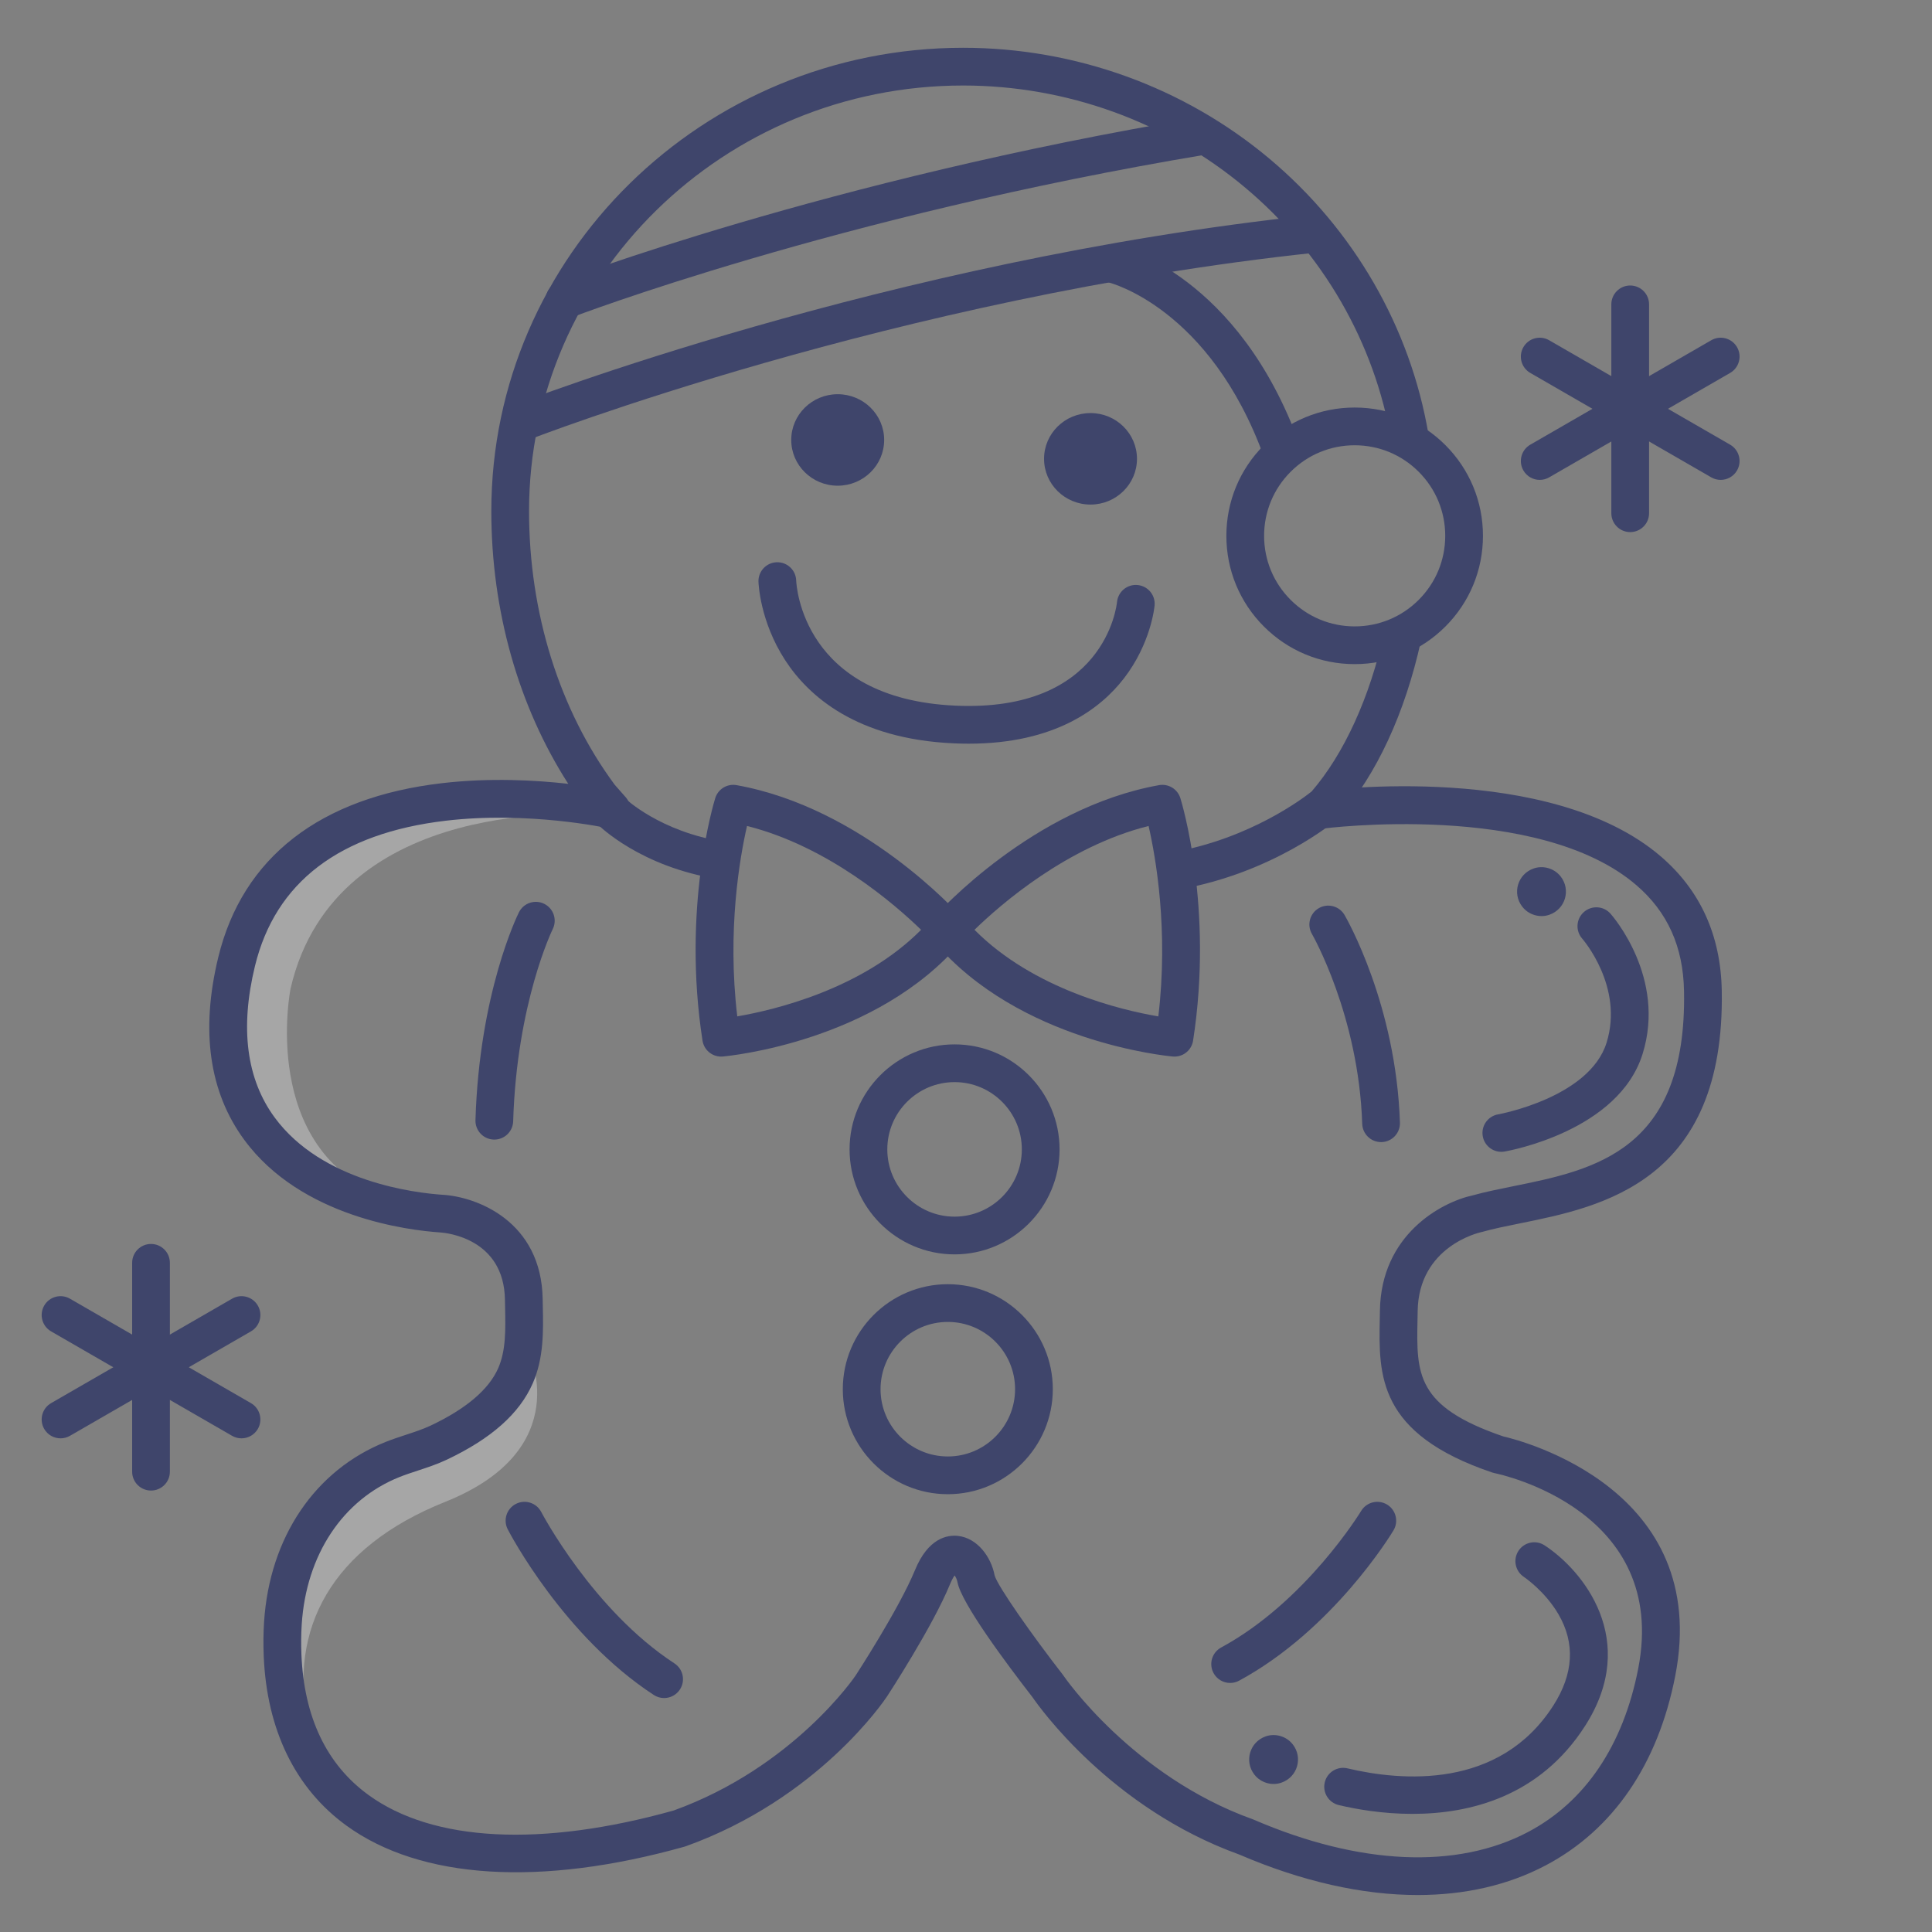 <?xml version="1.0" ?><svg enable-background="new 0 0 512 512" version="1.1" viewBox="0 0 512 512" xml:space="preserve" xmlns="http://www.w3.org/2000/svg" xmlns:xlink="http://www.w3.org/1999/xlink"><rect x="0" y="0" width="512" height="512" fill="#808080" stroke="none"/><g id="Colors"/><g id="Lines"><g><path d="M252.971,332.423c-15.344,0-27.827-12.483-27.827-27.827c0-15.343,12.483-27.825,27.827-27.825    c15.343,0,27.826,12.482,27.826,27.825C280.797,319.939,268.314,332.423,252.971,332.423z M252.971,286.771    c-9.83,0-17.827,7.997-17.827,17.825c0,9.83,7.997,17.827,17.827,17.827c9.83,0,17.826-7.997,17.826-17.827    C270.797,294.767,262.8,286.771,252.971,286.771z" fill="#3F456B"/></g><g><path d="M251.181,395.979c-15.345,0-27.828-12.483-27.828-27.826c0-15.345,12.483-27.828,27.828-27.828    c15.343,0,27.826,12.483,27.826,27.828C279.007,383.496,266.524,395.979,251.181,395.979z M251.181,350.324    c-9.831,0-17.828,7.998-17.828,17.828c0,9.83,7.998,17.826,17.828,17.826c9.83,0,17.826-7.997,17.826-17.826    C269.007,358.322,261.01,350.324,251.181,350.324z" fill="#3F456B"/></g><g opacity="0.3"><path d="M140,358c0,0,13,26-22,40c-30.243,12.097-41.667,33.667-36.333,59.333c0,0-13.328-50.781,16.503-64.557    S140,358,140,358z" fill="#FFFFFF"/></g><g opacity="0.3"><path d="M157,216c0,0-68-6-80,46c0,0-8.518,42.561,25.241,55.28c0,0-52.241-9.28-39.241-62.28S145,210,157,216z" fill="#FFFFFF"/></g><g><path d="M311.785,235.751c-2.376,0-4.484-1.701-4.916-4.122c-0.486-2.718,1.324-5.316,4.042-5.801    c20.579-3.676,34.623-14.431,36.686-16.085c8.608-9.982,15.43-24.938,19.228-42.17c0.594-2.697,3.262-4.403,5.959-3.807    c2.697,0.594,4.401,3.262,3.807,5.959c-4.253,19.3-11.769,35.521-21.734,46.909c-0.163,0.187-0.34,0.36-0.528,0.521    c-0.675,0.573-16.826,14.081-41.658,18.517C312.373,235.725,312.077,235.751,311.785,235.751z" fill="#3F456B"/></g><g><path d="M375.722,502.201c-14.64,0-30.68-3.584-47.294-10.725c-34.021-12.272-53.08-39.179-54.813-41.708    c-7.026-9.054-18.841-24.915-19.868-30.458c-0.13-0.706-0.452-1.354-0.763-1.809c-0.327,0.46-0.766,1.212-1.258,2.412    c-4.562,11.105-16.154,28.897-16.646,29.649c-0.746,1.126-18.268,27.126-53.336,39.716c-0.112,0.04-0.225,0.076-0.34,0.108    c-38.121,10.686-69.951,8.695-89.627-5.605c-13.526-9.831-21.095-25.375-21.889-44.952c-0.124-3.072-0.094-6.083,0.09-8.952    c1.439-22.435,13.486-40.286,32.226-47.751c1.8-0.717,3.616-1.314,5.372-1.891c2.359-0.775,4.588-1.508,6.601-2.462    c9.362-4.439,15.367-9.545,17.848-15.178c2.066-4.69,1.952-10.2,1.832-16.034c-0.015-0.703-0.029-1.403-0.04-2.099    c-0.246-16.226-15.411-17.732-17.14-17.851c-8.386-0.56-36.865-3.982-51.968-24.571c-9.278-12.648-11.587-28.922-6.861-48.369    c6.422-26.432,26.949-42.384,59.36-46.131c12.717-1.47,24.802-0.788,33.389,0.186c-13.195-20.531-20.392-45.887-20.392-72.271    c0-67.708,56.09-122.792,125.034-122.792c29.765,0,58.602,10.446,81.197,29.413c22.368,18.776,37.331,44.731,42.134,73.083    c0.461,2.723-1.372,5.303-4.095,5.765c-2.716,0.461-5.304-1.372-5.765-4.095c-4.407-26.015-18.153-49.842-38.705-67.094    c-20.797-17.458-47.35-27.072-74.768-27.072c-63.43,0-115.034,50.598-115.034,112.792c0,26.98,8.062,52.725,22.707,72.521    l2.906,3.3c1.431,1.625,1.653,3.986,0.551,5.85c-1.102,1.864-3.278,2.806-5.392,2.334c-0.204-0.045-20.886-4.547-42.843-1.961    c-28.147,3.314-45.161,16.279-50.569,38.533c-3.996,16.445-2.244,29.935,5.208,40.092c12.549,17.106,37.274,20.021,44.553,20.507    c8.997,0.522,26.177,6.983,26.491,27.678c0.01,0.678,0.024,1.36,0.038,2.043c0.131,6.354,0.28,13.557-2.678,20.271    c-3.527,8.005-10.957,14.607-22.716,20.183c-2.58,1.223-5.214,2.088-7.762,2.926c-1.686,0.554-3.279,1.078-4.793,1.681    c-15.062,6-24.761,20.617-25.947,39.101c-0.162,2.522-0.188,5.182-0.078,7.906c0.675,16.647,6.655,29.186,17.776,37.268    c17.123,12.445,45.84,13.904,80.876,4.114c31.71-11.448,48.037-35.503,48.198-35.746c0.094-0.143,11.545-17.72,15.746-27.947    c3.516-8.562,8.611-9.361,11.342-9.084c5.24,0.543,8.877,5.673,9.763,10.46c0.801,2.892,9.989,15.914,18.031,26.27    c0.07,0.09,0.137,0.183,0.201,0.278c0.175,0.26,18.278,26.639,50.142,38.079c0.098,0.035,0.194,0.073,0.289,0.114    c28.015,12.073,53.838,13.234,72.714,3.272c15.125-7.983,25.217-22.949,29.183-43.28c8.175-41.891-36.2-51.445-38.093-51.831    c-0.205-0.042-0.415-0.098-0.613-0.165c-30.378-10.285-30.073-25.752-29.779-40.711l0.04-2.21    c0.305-20.051,16.168-28.71,24.678-30.541c3.221-0.896,6.761-1.613,10.505-2.37c21.642-4.377,46.171-9.337,45.408-51.701    c-0.212-11.798-4.348-20.997-12.644-28.122c-26.022-22.351-82.696-15.038-83.265-14.961c-2.738,0.368-5.253-1.553-5.621-4.29    s1.553-5.253,4.29-5.621c2.506-0.336,61.724-7.954,91.112,17.286c10.438,8.965,15.863,20.918,16.126,35.528    c0.914,50.693-31.786,57.306-53.423,61.682c-3.619,0.732-7.038,1.423-9.942,2.24c-0.114,0.032-0.228,0.06-0.344,0.084    c-0.654,0.142-16.62,3.812-16.88,20.937c-0.012,0.758-0.026,1.51-0.041,2.255c-0.283,14.358-0.456,23.044,22.742,30.959    c4.889,1.126,55.209,14.014,45.559,63.466c-4.566,23.403-16.437,40.765-34.331,50.209    C399.69,499.588,388.217,502.201,375.722,502.201z" fill="#3F456B"/></g><g><path d="M374.303,480.698c-7.904,0-14.879-1.235-19.516-2.333c-2.688-0.637-4.35-3.331-3.713-6.018    c0.636-2.688,3.332-4.351,6.017-3.713c14.236,3.37,40.25,5.688,54.558-16.652c5.373-8.389,5.829-16.528,1.354-24.192    c-3.602-6.169-9.106-9.857-9.161-9.894c-2.296-1.521-2.938-4.617-1.426-6.919c1.514-2.302,4.597-2.951,6.902-1.448    c10.1,6.585,25.345,25.061,10.751,47.847C408.043,476.152,389.466,480.698,374.303,480.698z" fill="#3F456B"/></g><g><path d="M397.863,305.245c-2.387,0-4.499-1.715-4.92-4.146c-0.472-2.721,1.351-5.309,4.072-5.781    c0.235-0.042,24.19-4.424,28.74-18.983c4.638-14.845-6.331-27.447-6.442-27.572c-1.833-2.066-1.643-5.226,0.423-7.058    c2.066-1.833,5.227-1.643,7.058,0.423c0.608,0.685,14.809,17.013,8.505,37.189c-6.374,20.394-35.346,25.64-36.576,25.853    C398.435,305.221,398.147,305.245,397.863,305.245z" fill="#3F456B"/></g><g><path d="M138.001,117.001c-1.998,0-3.884-1.206-4.657-3.178c-1.007-2.571,0.26-5.472,2.832-6.479    c0.976-0.383,98.926-38.384,211.296-50.317c2.737-0.291,5.208,1.697,5.5,4.444c0.292,2.746-1.698,5.208-4.444,5.5    c-111.046,11.792-207.74,49.306-208.704,49.683C139.225,116.89,138.608,117.001,138.001,117.001z" fill="#3F456B"/></g><g><path d="M149.59,84.501c-2.006,0-3.898-1.216-4.665-3.199c-0.995-2.576,0.286-5.471,2.862-6.466    c0.699-0.27,71.064-27.21,170.391-43.768c2.726-0.454,5.3,1.386,5.754,4.11s-1.386,5.3-4.11,5.754    c-98.331,16.391-167.741,42.965-168.431,43.232C150.799,84.393,150.189,84.501,149.59,84.501z" fill="#3F456B"/></g><g><path d="M339.658,124.365c-2.044,0-3.963-1.263-4.701-3.296c-14.324-39.482-40.836-46.139-41.103-46.201    c-2.688-0.633-4.354-3.324-3.722-6.012c0.633-2.688,3.325-4.352,6.012-3.722c1.302,0.306,32.064,8.013,48.213,52.525    c0.942,2.596-0.399,5.463-2.995,6.405C340.8,124.268,340.224,124.365,339.658,124.365z" fill="#3F456B"/></g><g><g><path d="M359,176c-9.082,0-17.62-3.537-24.042-9.958S325,151.082,325,142s3.537-17.62,9.958-24.042     S349.918,108,359,108s17.62,3.537,24.042,9.958l0,0l0,0C389.463,124.38,393,132.918,393,142s-3.537,17.62-9.958,24.042     S368.082,176,359,176z M359,118c-6.411,0-12.438,2.497-16.97,7.03c-4.533,4.533-7.03,10.56-7.03,16.97s2.497,12.438,7.03,16.97     c4.533,4.533,10.56,7.03,16.97,7.03s12.438-2.497,16.97-7.03c4.533-4.533,7.03-10.56,7.03-16.97s-2.497-12.438-7.03-16.97l0,0     C371.438,120.497,365.411,118,359,118z" fill="#3F456B"/></g></g><g><path d="M191.109,280.007c-2.44,0-4.555-1.779-4.936-4.234c-5.46-35.19,3.01-63.091,3.373-64.261    c0.747-2.409,3.171-3.888,5.656-3.44c33.392,5.978,58.465,33.718,59.517,34.896c1.659,1.859,1.695,4.657,0.085,6.559    c-22.452,26.526-61.589,30.311-63.245,30.459C191.408,280,191.258,280.007,191.109,280.007z M197.967,218.891    c-1.907,8.33-5.303,27.592-2.583,50.459c9.871-1.699,33.075-7.201,48.717-22.941C237.17,239.68,219.511,224.305,197.967,218.891z" fill="#3F456B"/></g><g><path d="M311.247,280.007c-0.149,0-0.299-0.007-0.451-0.021c-1.655-0.148-40.793-3.933-63.245-30.459    c-1.61-1.902-1.574-4.7,0.085-6.559c1.051-1.178,26.125-28.918,59.516-34.896c2.486-0.444,4.909,1.031,5.657,3.44    c0.363,1.17,8.834,29.071,3.373,64.261C315.802,278.228,313.687,280.007,311.247,280.007z M258.249,246.406    c15.68,15.796,38.858,21.268,48.722,22.952c2.722-22.869-0.674-42.135-2.582-50.468    C282.788,224.311,265.164,239.677,258.249,246.406z" fill="#3F456B"/></g><g><path d="M191.006,233c-0.259,0-0.522-0.02-0.786-0.062c-20.372-3.217-31.3-13.948-31.756-14.403    c-1.953-1.953-1.953-5.119,0-7.071c1.948-1.947,5.102-1.953,7.056-0.015c0.177,0.171,9.354,8.942,26.26,11.612    c2.728,0.431,4.59,2.991,4.159,5.719C195.55,231.243,193.424,233,191.006,233z" fill="#3F456B"/></g><g><g><path d="M432.021,141.012c-2.761,0-5-2.239-5-5v-55.35c0-2.761,2.239-5,5-5s5,2.239,5,5v55.35     C437.021,138.773,434.783,141.012,432.021,141.012z" fill="#3F456B"/></g><g><path d="M455.995,127.175c-0.848,0-1.707-0.216-2.494-0.67L405.543,98.83c-2.392-1.38-3.212-4.438-1.832-6.83     c1.379-2.392,4.437-3.214,6.83-1.832l47.958,27.675c2.392,1.38,3.212,4.438,1.832,6.83     C459.405,126.278,457.724,127.175,455.995,127.175z" fill="#3F456B"/></g><g><path d="M408.047,127.175c-1.729,0-3.41-0.897-4.335-2.502c-1.38-2.392-0.56-5.449,1.832-6.83l47.958-27.675     c2.392-1.381,5.449-0.56,6.83,1.832s0.56,5.449-1.832,6.83l-47.958,27.675C409.754,126.959,408.895,127.175,408.047,127.175z" fill="#3F456B"/></g><g><path d="M40.021,395.012c-2.761,0-5-2.239-5-5v-55.35c0-2.761,2.239-5,5-5s5,2.239,5,5v55.35     C45.021,392.773,42.783,395.012,40.021,395.012z" fill="#3F456B"/></g><g><path d="M63.995,381.175c-0.848,0-1.707-0.216-2.494-0.67L13.543,352.83c-2.392-1.38-3.212-4.438-1.832-6.83     c1.379-2.392,4.437-3.214,6.83-1.832l47.958,27.675c2.392,1.38,3.212,4.438,1.832,6.83     C67.405,380.278,65.724,381.175,63.995,381.175z" fill="#3F456B"/></g><g><path d="M16.047,381.175c-1.729,0-3.41-0.897-4.335-2.502c-1.38-2.392-0.56-5.449,1.832-6.83l47.958-27.675     c2.392-1.381,5.449-0.56,6.83,1.832s0.56,5.449-1.832,6.83l-47.958,27.675C17.754,380.959,16.895,381.175,16.047,381.175z" fill="#3F456B"/></g></g><g><path d="M234.311,116.591c0,6.695-5.514,12.124-12.312,12.124c-6.801,0-12.313-5.429-12.313-12.124    c0-6.694,5.513-12.122,12.313-12.122C228.797,104.469,234.311,109.896,234.311,116.591z" fill="#3F456B"/></g><g><path d="M301.31,121.591c0,6.695-5.514,12.124-12.312,12.124c-6.801,0-12.313-5.429-12.313-12.124    c0-6.694,5.513-12.122,12.313-12.122C295.797,109.469,301.31,114.896,301.31,121.591z" fill="#3F456B"/></g><g><path d="M256.709,197.084c-1.277,0-2.586-0.029-3.931-0.089c-25.862-1.149-38.585-12.618-44.704-22.037    c-6.693-10.303-7.06-20.388-7.072-20.812c-0.08-2.76,2.092-5.063,4.853-5.144c2.767-0.08,5.051,2.081,5.143,4.831    c0.052,1.318,1.718,31.372,42.225,33.172c39.425,1.76,42.681-26.277,42.8-27.472c0.272-2.737,2.7-4.755,5.444-4.497    c2.738,0.257,4.756,2.664,4.514,5.403c-0.036,0.407-0.961,10.066-8.149,19.368C291.638,187.823,279.537,197.084,256.709,197.084z" fill="#3F456B"/></g><g><path d="M131.003,302c-0.051,0-0.103-0.001-0.154-0.002c-2.76-0.083-4.93-2.389-4.846-5.149    c1.021-33.712,11.097-54.228,11.525-55.084c1.234-2.471,4.237-3.472,6.708-2.236c2.467,1.233,3.469,4.232,2.24,6.7l0,0    c-0.095,0.192-9.528,19.572-10.479,50.923C135.916,299.86,133.694,302,131.003,302z" fill="#3F456B"/></g><g><path d="M365.997,302.667c-2.686,0-4.905-2.131-4.994-4.835c-0.948-28.74-13.201-50.104-13.324-50.316    c-1.389-2.386-0.581-5.447,1.806-6.836c2.386-1.389,5.447-0.581,6.836,1.806c0.557,0.956,13.646,23.782,14.676,55.017    c0.091,2.76-2.072,5.071-4.833,5.162C366.109,302.666,366.053,302.667,365.997,302.667z" fill="#3F456B"/></g><g><path d="M326.004,446.001c-1.776,0-3.496-0.948-4.401-2.62c-1.315-2.428-0.413-5.462,2.015-6.778    c22.458-12.165,36.952-35.941,37.096-36.18c1.423-2.364,4.495-3.129,6.86-1.708c2.366,1.422,3.133,4.49,1.713,6.856    c-0.641,1.069-15.99,26.328-40.906,39.824C327.625,445.807,326.809,446.001,326.004,446.001z" fill="#3F456B"/></g><g><path d="M175.995,450c-0.937,0-1.883-0.263-2.727-0.812c-23.828-15.54-38.111-42.736-38.708-43.886    c-1.271-2.452-0.314-5.469,2.137-6.741c2.45-1.27,5.467-0.315,6.739,2.134l0,0c0.135,0.259,13.714,26.042,35.294,40.117    c2.313,1.508,2.965,4.606,1.457,6.919C179.229,449.201,177.628,450,175.995,450z" fill="#3F456B"/></g><g><g><path d="M332.417,470.28c-2.719-3.513-1.25-8.627,3.01-10.123c2.567-0.902,5.506-0.019,7.176,2.128     c2.734,3.516,1.26,8.65-3.014,10.14C337.02,473.321,334.082,472.432,332.417,470.28z" fill="#3F456B"/></g></g><g><g><path d="M403.417,240.28c-2.719-3.513-1.25-8.627,3.01-10.123c2.567-0.902,5.506-0.019,7.176,2.128     c2.734,3.516,1.26,8.65-3.014,10.14C408.02,243.321,405.082,242.432,403.417,240.28z" fill="#3F456B"/></g></g></g></svg>